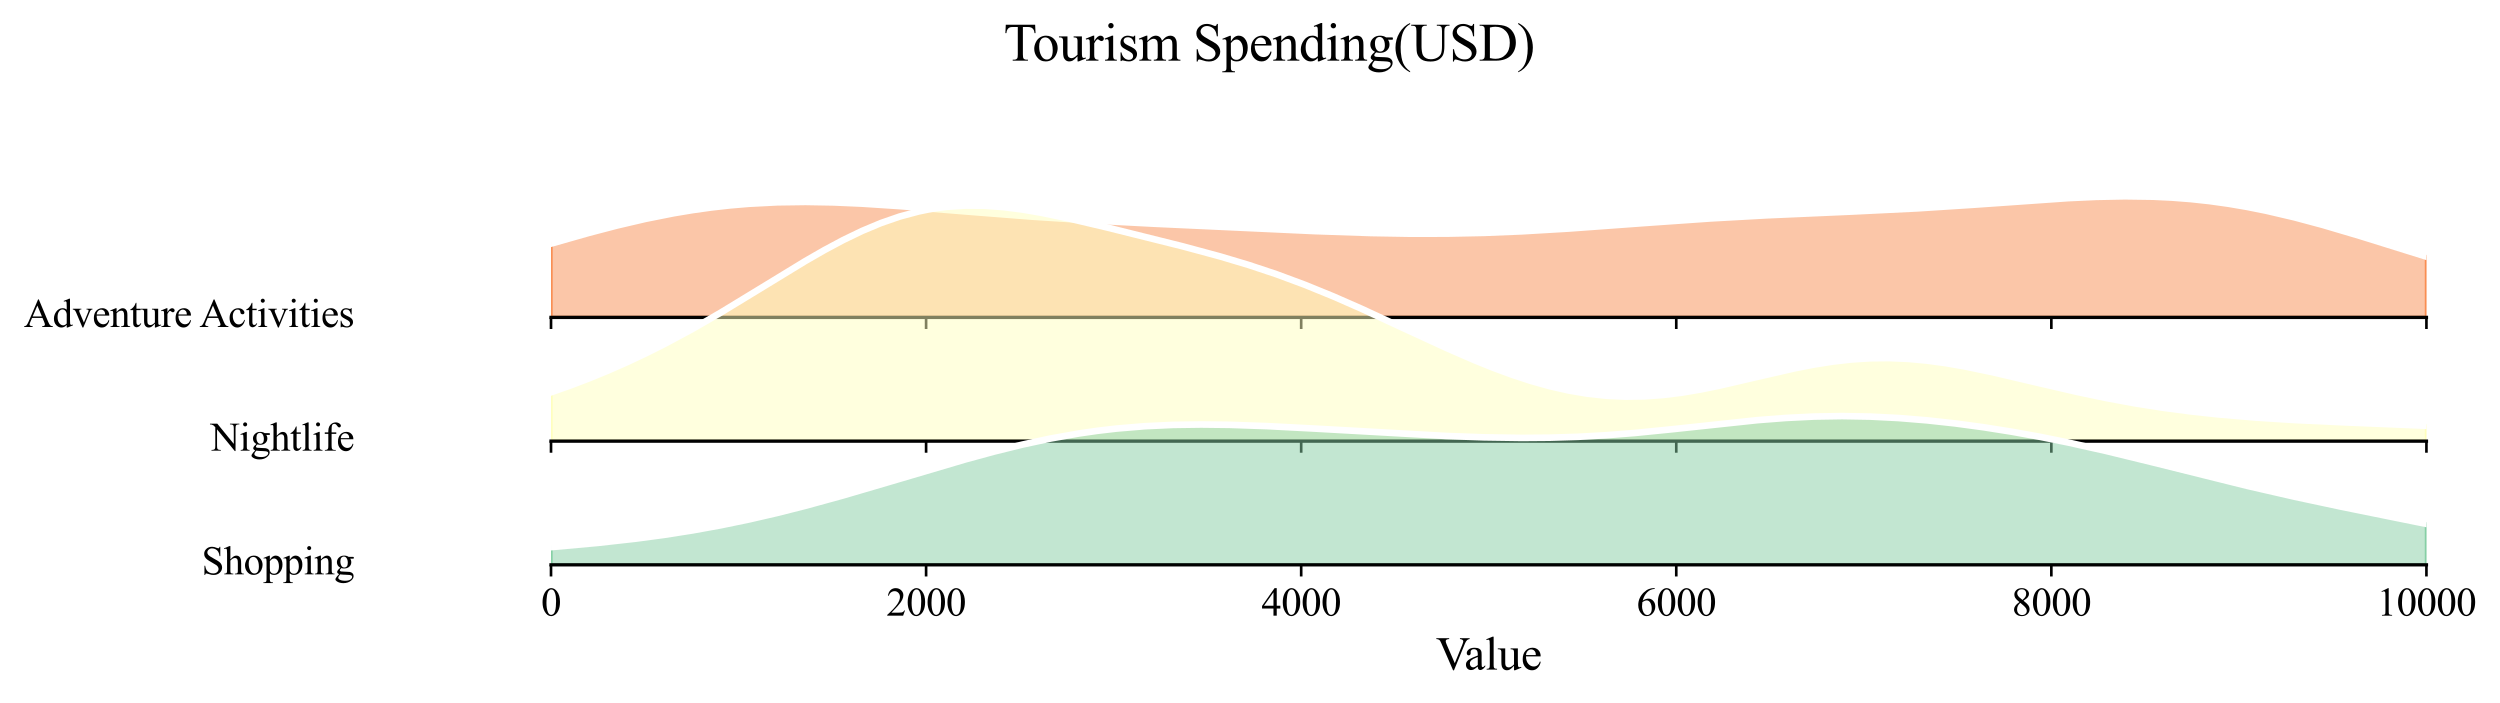 <?xml version="1.0" encoding="utf-8" standalone="no"?>
<!DOCTYPE svg PUBLIC "-//W3C//DTD SVG 1.1//EN"
  "http://www.w3.org/Graphics/SVG/1.1/DTD/svg11.dtd">
<svg xmlns:xlink="http://www.w3.org/1999/xlink" width="754.377pt" height="212.255pt" viewBox="0 0 754.377 212.255" xmlns="http://www.w3.org/2000/svg" version="1.1">
 <defs>
  <style type="text/css">*{stroke-linejoin: round; stroke-linecap: butt}</style>
 </defs>
 <g id="figure_1">
  <g id="patch_1">
   <path d="M 0 212.255 
L 754.377 212.255 
L 754.377 0 
L 0 0 
z
" style="fill: #ffffff"/>
  </g>
  <g id="axes_1">
   <g id="patch_2">
    <path d="M 166.269 95.78 
L 732.177 95.78 
L 732.177 21.12 
L 166.269 21.12 
L 166.269 95.78 
z
" style="fill: none; opacity: 0"/>
   </g>
   <g id="FillBetweenPolyCollection_1">
    <defs>
     <path id="m89072d49f2" d="M 166.269 -138.735 
L 166.269 -116.475 
L 169.113 -116.475 
L 171.957 -116.475 
L 174.8 -116.475 
L 177.644 -116.475 
L 180.488 -116.475 
L 183.332 -116.475 
L 186.175 -116.475 
L 189.019 -116.475 
L 191.863 -116.475 
L 194.707 -116.475 
L 197.55 -116.475 
L 200.394 -116.475 
L 203.238 -116.475 
L 206.082 -116.475 
L 208.925 -116.475 
L 211.769 -116.475 
L 214.613 -116.475 
L 217.457 -116.475 
L 220.3 -116.475 
L 223.144 -116.475 
L 225.988 -116.475 
L 228.832 -116.475 
L 231.675 -116.475 
L 234.519 -116.475 
L 237.363 -116.475 
L 240.207 -116.475 
L 243.05 -116.475 
L 245.894 -116.475 
L 248.738 -116.475 
L 251.582 -116.475 
L 254.425 -116.475 
L 257.269 -116.475 
L 260.113 -116.475 
L 262.957 -116.475 
L 265.801 -116.475 
L 268.644 -116.475 
L 271.488 -116.475 
L 274.332 -116.475 
L 277.176 -116.475 
L 280.019 -116.475 
L 282.863 -116.475 
L 285.707 -116.475 
L 288.551 -116.475 
L 291.394 -116.475 
L 294.238 -116.475 
L 297.082 -116.475 
L 299.926 -116.475 
L 302.769 -116.475 
L 305.613 -116.475 
L 308.457 -116.475 
L 311.301 -116.475 
L 314.144 -116.475 
L 316.988 -116.475 
L 319.832 -116.475 
L 322.676 -116.475 
L 325.519 -116.475 
L 328.363 -116.475 
L 331.207 -116.475 
L 334.051 -116.475 
L 336.894 -116.475 
L 339.738 -116.475 
L 342.582 -116.475 
L 345.426 -116.475 
L 348.269 -116.475 
L 351.113 -116.475 
L 353.957 -116.475 
L 356.801 -116.475 
L 359.644 -116.475 
L 362.488 -116.475 
L 365.332 -116.475 
L 368.176 -116.475 
L 371.019 -116.475 
L 373.863 -116.475 
L 376.707 -116.475 
L 379.551 -116.475 
L 382.395 -116.475 
L 385.238 -116.475 
L 388.082 -116.475 
L 390.926 -116.475 
L 393.77 -116.475 
L 396.613 -116.475 
L 399.457 -116.475 
L 402.301 -116.475 
L 405.145 -116.475 
L 407.988 -116.475 
L 410.832 -116.475 
L 413.676 -116.475 
L 416.52 -116.475 
L 419.363 -116.475 
L 422.207 -116.475 
L 425.051 -116.475 
L 427.895 -116.475 
L 430.738 -116.475 
L 433.582 -116.475 
L 436.426 -116.475 
L 439.27 -116.475 
L 442.113 -116.475 
L 444.957 -116.475 
L 447.801 -116.475 
L 450.645 -116.475 
L 453.488 -116.475 
L 456.332 -116.475 
L 459.176 -116.475 
L 462.02 -116.475 
L 464.863 -116.475 
L 467.707 -116.475 
L 470.551 -116.475 
L 473.395 -116.475 
L 476.238 -116.475 
L 479.082 -116.475 
L 481.926 -116.475 
L 484.77 -116.475 
L 487.613 -116.475 
L 490.457 -116.475 
L 493.301 -116.475 
L 496.145 -116.475 
L 498.989 -116.475 
L 501.832 -116.475 
L 504.676 -116.475 
L 507.52 -116.475 
L 510.364 -116.475 
L 513.207 -116.475 
L 516.051 -116.475 
L 518.895 -116.475 
L 521.739 -116.475 
L 524.582 -116.475 
L 527.426 -116.475 
L 530.27 -116.475 
L 533.114 -116.475 
L 535.957 -116.475 
L 538.801 -116.475 
L 541.645 -116.475 
L 544.489 -116.475 
L 547.332 -116.475 
L 550.176 -116.475 
L 553.02 -116.475 
L 555.864 -116.475 
L 558.707 -116.475 
L 561.551 -116.475 
L 564.395 -116.475 
L 567.239 -116.475 
L 570.082 -116.475 
L 572.926 -116.475 
L 575.77 -116.475 
L 578.614 -116.475 
L 581.457 -116.475 
L 584.301 -116.475 
L 587.145 -116.475 
L 589.989 -116.475 
L 592.832 -116.475 
L 595.676 -116.475 
L 598.52 -116.475 
L 601.364 -116.475 
L 604.208 -116.475 
L 607.051 -116.475 
L 609.895 -116.475 
L 612.739 -116.475 
L 615.583 -116.475 
L 618.426 -116.475 
L 621.27 -116.475 
L 624.114 -116.475 
L 626.958 -116.475 
L 629.801 -116.475 
L 632.645 -116.475 
L 635.489 -116.475 
L 638.333 -116.475 
L 641.176 -116.475 
L 644.02 -116.475 
L 646.864 -116.475 
L 649.708 -116.475 
L 652.551 -116.475 
L 655.395 -116.475 
L 658.239 -116.475 
L 661.083 -116.475 
L 663.926 -116.475 
L 666.77 -116.475 
L 669.614 -116.475 
L 672.458 -116.475 
L 675.301 -116.475 
L 678.145 -116.475 
L 680.989 -116.475 
L 683.833 -116.475 
L 686.676 -116.475 
L 689.52 -116.475 
L 692.364 -116.475 
L 695.208 -116.475 
L 698.051 -116.475 
L 700.895 -116.475 
L 703.739 -116.475 
L 706.583 -116.475 
L 709.426 -116.475 
L 712.27 -116.475 
L 715.114 -116.475 
L 717.958 -116.475 
L 720.802 -116.475 
L 723.645 -116.475 
L 726.489 -116.475 
L 729.333 -116.475 
L 732.177 -116.475 
L 732.177 -134.806 
L 732.177 -134.806 
L 729.333 -135.686 
L 726.489 -136.574 
L 723.645 -137.466 
L 720.802 -138.36 
L 717.958 -139.251 
L 715.114 -140.137 
L 712.27 -141.016 
L 709.426 -141.883 
L 706.583 -142.735 
L 703.739 -143.57 
L 700.895 -144.384 
L 698.051 -145.173 
L 695.208 -145.936 
L 692.364 -146.669 
L 689.52 -147.37 
L 686.676 -148.036 
L 683.833 -148.665 
L 680.989 -149.255 
L 678.145 -149.805 
L 675.301 -150.312 
L 672.458 -150.776 
L 669.614 -151.196 
L 666.77 -151.571 
L 663.926 -151.902 
L 661.083 -152.189 
L 658.239 -152.431 
L 655.395 -152.63 
L 652.551 -152.788 
L 649.708 -152.904 
L 646.864 -152.982 
L 644.02 -153.023 
L 641.176 -153.028 
L 638.333 -153.002 
L 635.489 -152.945 
L 632.645 -152.86 
L 629.801 -152.751 
L 626.958 -152.62 
L 624.114 -152.47 
L 621.27 -152.303 
L 618.426 -152.123 
L 615.583 -151.932 
L 612.739 -151.732 
L 609.895 -151.526 
L 607.051 -151.317 
L 604.208 -151.106 
L 601.364 -150.896 
L 598.52 -150.688 
L 595.676 -150.483 
L 592.832 -150.283 
L 589.989 -150.089 
L 587.145 -149.902 
L 584.301 -149.722 
L 581.457 -149.549 
L 578.614 -149.384 
L 575.77 -149.227 
L 572.926 -149.076 
L 570.082 -148.933 
L 567.239 -148.795 
L 564.395 -148.663 
L 561.551 -148.535 
L 558.707 -148.411 
L 555.864 -148.29 
L 553.02 -148.17 
L 550.176 -148.05 
L 547.332 -147.93 
L 544.489 -147.809 
L 541.645 -147.684 
L 538.801 -147.557 
L 535.957 -147.425 
L 533.114 -147.288 
L 530.27 -147.145 
L 527.426 -146.996 
L 524.582 -146.841 
L 521.739 -146.679 
L 518.895 -146.51 
L 516.051 -146.334 
L 513.207 -146.152 
L 510.364 -145.963 
L 507.52 -145.769 
L 504.676 -145.569 
L 501.832 -145.365 
L 498.989 -145.157 
L 496.145 -144.947 
L 493.301 -144.734 
L 490.457 -144.521 
L 487.613 -144.308 
L 484.77 -144.096 
L 481.926 -143.887 
L 479.082 -143.682 
L 476.238 -143.482 
L 473.395 -143.288 
L 470.551 -143.102 
L 467.707 -142.923 
L 464.863 -142.755 
L 462.02 -142.596 
L 459.176 -142.449 
L 456.332 -142.314 
L 453.488 -142.192 
L 450.645 -142.083 
L 447.801 -141.988 
L 444.957 -141.907 
L 442.113 -141.841 
L 439.27 -141.789 
L 436.426 -141.752 
L 433.582 -141.729 
L 430.738 -141.72 
L 427.895 -141.726 
L 425.051 -141.744 
L 422.207 -141.776 
L 419.363 -141.82 
L 416.52 -141.876 
L 413.676 -141.942 
L 410.832 -142.019 
L 407.988 -142.105 
L 405.145 -142.199 
L 402.301 -142.3 
L 399.457 -142.408 
L 396.613 -142.522 
L 393.77 -142.641 
L 390.926 -142.763 
L 388.082 -142.889 
L 385.238 -143.017 
L 382.395 -143.147 
L 379.551 -143.279 
L 376.707 -143.411 
L 373.863 -143.544 
L 371.019 -143.677 
L 368.176 -143.81 
L 365.332 -143.943 
L 362.488 -144.077 
L 359.644 -144.21 
L 356.801 -144.344 
L 353.957 -144.478 
L 351.113 -144.613 
L 348.269 -144.75 
L 345.426 -144.888 
L 342.582 -145.029 
L 339.738 -145.173 
L 336.894 -145.321 
L 334.051 -145.473 
L 331.207 -145.629 
L 328.363 -145.79 
L 325.519 -145.958 
L 322.676 -146.131 
L 319.832 -146.31 
L 316.988 -146.496 
L 314.144 -146.689 
L 311.301 -146.889 
L 308.457 -147.095 
L 305.613 -147.308 
L 302.769 -147.526 
L 299.926 -147.75 
L 297.082 -147.979 
L 294.238 -148.212 
L 291.394 -148.447 
L 288.551 -148.685 
L 285.707 -148.923 
L 282.863 -149.159 
L 280.019 -149.394 
L 277.176 -149.624 
L 274.332 -149.848 
L 271.488 -150.064 
L 268.644 -150.27 
L 265.801 -150.464 
L 262.957 -150.644 
L 260.113 -150.808 
L 257.269 -150.954 
L 254.425 -151.078 
L 251.582 -151.181 
L 248.738 -151.258 
L 245.894 -151.309 
L 243.05 -151.331 
L 240.207 -151.323 
L 237.363 -151.282 
L 234.519 -151.208 
L 231.675 -151.098 
L 228.832 -150.953 
L 225.988 -150.769 
L 223.144 -150.548 
L 220.3 -150.287 
L 217.457 -149.987 
L 214.613 -149.647 
L 211.769 -149.268 
L 208.925 -148.85 
L 206.082 -148.393 
L 203.238 -147.898 
L 200.394 -147.367 
L 197.55 -146.799 
L 194.707 -146.197 
L 191.863 -145.562 
L 189.019 -144.897 
L 186.175 -144.203 
L 183.332 -143.482 
L 180.488 -142.736 
L 177.644 -141.969 
L 174.8 -141.183 
L 171.957 -140.38 
L 169.113 -139.563 
L 166.269 -138.735 
z
" style="stroke: #f98e52"/>
    </defs>
    <g clip-path="url(#p76b759d027)">
     <use xlink:href="#m89072d49f2" x="0" y="212.255" style="fill: #f98e52; fill-opacity: 0.5; stroke: #f98e52"/>
    </g>
   </g>
   <g id="matplotlib.axis_1">
    <g id="xtick_1">
     <g id="line2d_1">
      <defs>
       <path id="md54ec51cb2" d="M 0 0 
L 0 3.5 
" style="stroke: #000000; stroke-width: 0.8"/>
      </defs>
      <g>
       <use xlink:href="#md54ec51cb2" x="166.269" y="95.78" style="stroke: #000000; stroke-width: 0.8"/>
      </g>
     </g>
    </g>
    <g id="xtick_2">
     <g id="line2d_2">
      <g>
       <use xlink:href="#md54ec51cb2" x="279.451" y="95.78" style="stroke: #000000; stroke-width: 0.8"/>
      </g>
     </g>
    </g>
    <g id="xtick_3">
     <g id="line2d_3">
      <g>
       <use xlink:href="#md54ec51cb2" x="392.632" y="95.78" style="stroke: #000000; stroke-width: 0.8"/>
      </g>
     </g>
    </g>
    <g id="xtick_4">
     <g id="line2d_4">
      <g>
       <use xlink:href="#md54ec51cb2" x="505.814" y="95.78" style="stroke: #000000; stroke-width: 0.8"/>
      </g>
     </g>
    </g>
    <g id="xtick_5">
     <g id="line2d_5">
      <g>
       <use xlink:href="#md54ec51cb2" x="618.995" y="95.78" style="stroke: #000000; stroke-width: 0.8"/>
      </g>
     </g>
    </g>
    <g id="xtick_6">
     <g id="line2d_6">
      <g>
       <use xlink:href="#md54ec51cb2" x="732.177" y="95.78" style="stroke: #000000; stroke-width: 0.8"/>
      </g>
     </g>
    </g>
   </g>
   <g id="matplotlib.axis_2"/>
   <g id="line2d_7">
    <path d="M 166.269 73.52 
L 177.644 70.286 
L 186.175 68.053 
L 194.707 66.058 
L 203.238 64.357 
L 208.925 63.405 
L 214.613 62.608 
L 220.3 61.968 
L 225.988 61.486 
L 234.519 61.047 
L 243.05 60.924 
L 251.582 61.075 
L 260.113 61.447 
L 271.488 62.191 
L 291.394 63.808 
L 311.301 65.367 
L 328.363 66.465 
L 348.269 67.505 
L 396.613 69.733 
L 413.676 70.313 
L 425.051 70.511 
L 436.426 70.504 
L 447.801 70.267 
L 459.176 69.806 
L 473.395 68.967 
L 496.145 67.309 
L 516.051 65.921 
L 533.114 64.968 
L 558.707 63.844 
L 578.614 62.871 
L 595.676 61.772 
L 624.114 59.786 
L 632.645 59.395 
L 641.176 59.227 
L 649.708 59.351 
L 655.395 59.625 
L 661.083 60.067 
L 666.77 60.684 
L 672.458 61.479 
L 678.145 62.451 
L 683.833 63.59 
L 692.364 65.586 
L 700.895 67.872 
L 712.27 71.24 
L 732.177 77.45 
L 732.177 77.45 
" clip-path="url(#p76b759d027)" style="fill: none; stroke: #ffffff; stroke-width: 2; stroke-linecap: square"/>
   </g>
   <g id="line2d_8">
    <path d="M 166.269 95.78 
L 732.177 95.78 
" style="fill: none; stroke: #000000; stroke-linecap: square"/>
   </g>
   <g id="text_1">
    <g id="patch_3">
     <path d="M 3.24 105.19 
L 110.809 105.19 
L 110.809 86.37 
L 3.24 86.37 
z
" style="fill: #ffffff; opacity: 0.5"/>
    </g>
    <!-- Adventure Activities -->
    <g transform="translate(7.2 98.663) scale(0.12 -0.12)">
     <defs>
      <path id="TimesNewRomanPSMT-41" d="M 2928 1419 
L 1288 1419 
L 1000 750 
Q 894 503 894 381 
Q 894 284 986 211 
Q 1078 138 1384 116 
L 1384 0 
L 50 0 
L 50 116 
Q 316 163 394 238 
Q 553 388 747 847 
L 2238 4334 
L 2347 4334 
L 3822 809 
Q 4000 384 4145 257 
Q 4291 131 4550 116 
L 4550 0 
L 2878 0 
L 2878 116 
Q 3131 128 3220 200 
Q 3309 272 3309 375 
Q 3309 513 3184 809 
L 2928 1419 
z
M 2841 1650 
L 2122 3363 
L 1384 1650 
L 2841 1650 
z
" transform="scale(0.016)"/>
      <path id="TimesNewRomanPSMT-64" d="M 2222 322 
Q 2013 103 1813 7 
Q 1613 -88 1381 -88 
Q 913 -88 563 304 
Q 213 697 213 1313 
Q 213 1928 600 2439 
Q 988 2950 1597 2950 
Q 1975 2950 2222 2709 
L 2222 3238 
Q 2222 3728 2198 3840 
Q 2175 3953 2125 3993 
Q 2075 4034 2000 4034 
Q 1919 4034 1784 3984 
L 1744 4094 
L 2597 4444 
L 2738 4444 
L 2738 1134 
Q 2738 631 2761 520 
Q 2784 409 2836 365 
Q 2888 322 2956 322 
Q 3041 322 3181 375 
L 3216 266 
L 2366 -88 
L 2222 -88 
L 2222 322 
z
M 2222 541 
L 2222 2016 
Q 2203 2228 2109 2403 
Q 2016 2578 1861 2667 
Q 1706 2756 1559 2756 
Q 1284 2756 1069 2509 
Q 784 2184 784 1559 
Q 784 928 1059 592 
Q 1334 256 1672 256 
Q 1956 256 2222 541 
z
" transform="scale(0.016)"/>
      <path id="TimesNewRomanPSMT-76" d="M 53 2863 
L 1400 2863 
L 1400 2747 
L 1313 2747 
Q 1191 2747 1127 2687 
Q 1063 2628 1063 2528 
Q 1063 2419 1128 2269 
L 1794 688 
L 2463 2328 
Q 2534 2503 2534 2594 
Q 2534 2638 2509 2666 
Q 2475 2713 2422 2730 
Q 2369 2747 2206 2747 
L 2206 2863 
L 3141 2863 
L 3141 2747 
Q 2978 2734 2916 2681 
Q 2806 2588 2719 2369 
L 1703 -88 
L 1575 -88 
L 553 2328 
Q 484 2497 421 2570 
Q 359 2644 263 2694 
Q 209 2722 53 2747 
L 53 2863 
z
" transform="scale(0.016)"/>
      <path id="TimesNewRomanPSMT-65" d="M 681 1784 
Q 678 1147 991 784 
Q 1303 422 1725 422 
Q 2006 422 2214 576 
Q 2422 731 2563 1106 
L 2659 1044 
Q 2594 616 2278 264 
Q 1963 -88 1488 -88 
Q 972 -88 605 314 
Q 238 716 238 1394 
Q 238 2128 614 2539 
Q 991 2950 1559 2950 
Q 2041 2950 2350 2633 
Q 2659 2316 2659 1784 
L 681 1784 
z
M 681 1966 
L 2006 1966 
Q 1991 2241 1941 2353 
Q 1863 2528 1708 2628 
Q 1553 2728 1384 2728 
Q 1125 2728 920 2526 
Q 716 2325 681 1966 
z
" transform="scale(0.016)"/>
      <path id="TimesNewRomanPSMT-6e" d="M 1034 2341 
Q 1538 2947 1994 2947 
Q 2228 2947 2397 2830 
Q 2566 2713 2666 2444 
Q 2734 2256 2734 1869 
L 2734 647 
Q 2734 375 2778 278 
Q 2813 200 2889 156 
Q 2966 113 3172 113 
L 3172 0 
L 1756 0 
L 1756 113 
L 1816 113 
Q 2016 113 2095 173 
Q 2175 234 2206 353 
Q 2219 400 2219 647 
L 2219 1819 
Q 2219 2209 2117 2386 
Q 2016 2563 1775 2563 
Q 1403 2563 1034 2156 
L 1034 647 
Q 1034 356 1069 288 
Q 1113 197 1189 155 
Q 1266 113 1500 113 
L 1500 0 
L 84 0 
L 84 113 
L 147 113 
Q 366 113 442 223 
Q 519 334 519 647 
L 519 1709 
Q 519 2225 495 2337 
Q 472 2450 423 2490 
Q 375 2531 294 2531 
Q 206 2531 84 2484 
L 38 2597 
L 900 2947 
L 1034 2947 
L 1034 2341 
z
" transform="scale(0.016)"/>
      <path id="TimesNewRomanPSMT-74" d="M 1031 3803 
L 1031 2863 
L 1700 2863 
L 1700 2644 
L 1031 2644 
L 1031 788 
Q 1031 509 1111 412 
Q 1191 316 1316 316 
Q 1419 316 1516 380 
Q 1613 444 1666 569 
L 1788 569 
Q 1678 263 1478 108 
Q 1278 -47 1066 -47 
Q 922 -47 784 33 
Q 647 113 581 261 
Q 516 409 516 719 
L 516 2644 
L 63 2644 
L 63 2747 
Q 234 2816 414 2980 
Q 594 3144 734 3369 
Q 806 3488 934 3803 
L 1031 3803 
z
" transform="scale(0.016)"/>
      <path id="TimesNewRomanPSMT-75" d="M 2709 2863 
L 2709 1128 
Q 2709 631 2732 520 
Q 2756 409 2807 365 
Q 2859 322 2928 322 
Q 3025 322 3147 375 
L 3191 266 
L 2334 -88 
L 2194 -88 
L 2194 519 
Q 1825 119 1631 15 
Q 1438 -88 1222 -88 
Q 981 -88 804 51 
Q 628 191 559 409 
Q 491 628 491 1028 
L 491 2306 
Q 491 2509 447 2587 
Q 403 2666 317 2708 
Q 231 2750 6 2747 
L 6 2863 
L 1009 2863 
L 1009 947 
Q 1009 547 1148 422 
Q 1288 297 1484 297 
Q 1619 297 1789 381 
Q 1959 466 2194 703 
L 2194 2325 
Q 2194 2569 2105 2655 
Q 2016 2741 1734 2747 
L 1734 2863 
L 2709 2863 
z
" transform="scale(0.016)"/>
      <path id="TimesNewRomanPSMT-72" d="M 1038 2947 
L 1038 2303 
Q 1397 2947 1775 2947 
Q 1947 2947 2059 2842 
Q 2172 2738 2172 2600 
Q 2172 2478 2090 2393 
Q 2009 2309 1897 2309 
Q 1788 2309 1652 2417 
Q 1516 2525 1450 2525 
Q 1394 2525 1328 2463 
Q 1188 2334 1038 2041 
L 1038 669 
Q 1038 431 1097 309 
Q 1138 225 1241 169 
Q 1344 113 1538 113 
L 1538 0 
L 72 0 
L 72 113 
Q 291 113 397 181 
Q 475 231 506 341 
Q 522 394 522 644 
L 522 1753 
Q 522 2253 501 2348 
Q 481 2444 426 2487 
Q 372 2531 291 2531 
Q 194 2531 72 2484 
L 41 2597 
L 906 2947 
L 1038 2947 
z
" transform="scale(0.016)"/>
      <path id="TimesNewRomanPSMT-20" transform="scale(0.016)"/>
      <path id="TimesNewRomanPSMT-63" d="M 2631 1088 
Q 2516 522 2178 217 
Q 1841 -88 1431 -88 
Q 944 -88 581 321 
Q 219 731 219 1428 
Q 219 2103 620 2525 
Q 1022 2947 1584 2947 
Q 2006 2947 2278 2723 
Q 2550 2500 2550 2259 
Q 2550 2141 2473 2067 
Q 2397 1994 2259 1994 
Q 2075 1994 1981 2113 
Q 1928 2178 1911 2362 
Q 1894 2547 1784 2644 
Q 1675 2738 1481 2738 
Q 1169 2738 978 2506 
Q 725 2200 725 1697 
Q 725 1184 976 792 
Q 1228 400 1656 400 
Q 1963 400 2206 609 
Q 2378 753 2541 1131 
L 2631 1088 
z
" transform="scale(0.016)"/>
      <path id="TimesNewRomanPSMT-69" d="M 928 4444 
Q 1059 4444 1151 4351 
Q 1244 4259 1244 4128 
Q 1244 3997 1151 3903 
Q 1059 3809 928 3809 
Q 797 3809 703 3903 
Q 609 3997 609 4128 
Q 609 4259 701 4351 
Q 794 4444 928 4444 
z
M 1188 2947 
L 1188 647 
Q 1188 378 1227 289 
Q 1266 200 1342 156 
Q 1419 113 1622 113 
L 1622 0 
L 231 0 
L 231 113 
Q 441 113 512 153 
Q 584 194 626 287 
Q 669 381 669 647 
L 669 1750 
Q 669 2216 641 2353 
Q 619 2453 572 2492 
Q 525 2531 444 2531 
Q 356 2531 231 2484 
L 188 2597 
L 1050 2947 
L 1188 2947 
z
" transform="scale(0.016)"/>
      <path id="TimesNewRomanPSMT-73" d="M 2050 2947 
L 2050 1972 
L 1947 1972 
Q 1828 2431 1642 2597 
Q 1456 2763 1169 2763 
Q 950 2763 815 2647 
Q 681 2531 681 2391 
Q 681 2216 781 2091 
Q 878 1963 1175 1819 
L 1631 1597 
Q 2266 1288 2266 781 
Q 2266 391 1970 151 
Q 1675 -88 1309 -88 
Q 1047 -88 709 6 
Q 606 38 541 38 
Q 469 38 428 -44 
L 325 -44 
L 325 978 
L 428 978 
Q 516 541 762 319 
Q 1009 97 1316 97 
Q 1531 97 1667 223 
Q 1803 350 1803 528 
Q 1803 744 1651 891 
Q 1500 1038 1047 1263 
Q 594 1488 453 1669 
Q 313 1847 313 2119 
Q 313 2472 555 2709 
Q 797 2947 1181 2947 
Q 1350 2947 1591 2875 
Q 1750 2828 1803 2828 
Q 1853 2828 1881 2850 
Q 1909 2872 1947 2947 
L 2050 2947 
z
" transform="scale(0.016)"/>
     </defs>
     <use xlink:href="#TimesNewRomanPSMT-41"/>
     <use xlink:href="#TimesNewRomanPSMT-64" transform="translate(72.217 0)"/>
     <use xlink:href="#TimesNewRomanPSMT-76" transform="translate(122.217 0)"/>
     <use xlink:href="#TimesNewRomanPSMT-65" transform="translate(172.217 0)"/>
     <use xlink:href="#TimesNewRomanPSMT-6e" transform="translate(216.602 0)"/>
     <use xlink:href="#TimesNewRomanPSMT-74" transform="translate(266.602 0)"/>
     <use xlink:href="#TimesNewRomanPSMT-75" transform="translate(294.385 0)"/>
     <use xlink:href="#TimesNewRomanPSMT-72" transform="translate(344.385 0)"/>
     <use xlink:href="#TimesNewRomanPSMT-65" transform="translate(377.686 0)"/>
     <use xlink:href="#TimesNewRomanPSMT-20" transform="translate(422.07 0)"/>
     <use xlink:href="#TimesNewRomanPSMT-41" transform="translate(441.57 0)"/>
     <use xlink:href="#TimesNewRomanPSMT-63" transform="translate(513.787 0)"/>
     <use xlink:href="#TimesNewRomanPSMT-74" transform="translate(558.172 0)"/>
     <use xlink:href="#TimesNewRomanPSMT-69" transform="translate(585.955 0)"/>
     <use xlink:href="#TimesNewRomanPSMT-76" transform="translate(613.738 0)"/>
     <use xlink:href="#TimesNewRomanPSMT-69" transform="translate(663.738 0)"/>
     <use xlink:href="#TimesNewRomanPSMT-74" transform="translate(691.521 0)"/>
     <use xlink:href="#TimesNewRomanPSMT-69" transform="translate(719.305 0)"/>
     <use xlink:href="#TimesNewRomanPSMT-65" transform="translate(747.088 0)"/>
     <use xlink:href="#TimesNewRomanPSMT-73" transform="translate(791.473 0)"/>
    </g>
   </g>
  </g>
  <g id="axes_2">
   <g id="patch_4">
    <path d="M 166.269 133.11 
L 732.177 133.11 
L 732.177 58.45 
L 166.269 58.45 
L 166.269 133.11 
z
" style="fill: none; opacity: 0"/>
   </g>
   <g id="FillBetweenPolyCollection_2">
    <defs>
     <path id="mcc026f251b" d="M 166.269 -93.875 
L 166.269 -79.145 
L 169.113 -79.145 
L 171.957 -79.145 
L 174.8 -79.145 
L 177.644 -79.145 
L 180.488 -79.145 
L 183.332 -79.145 
L 186.175 -79.145 
L 189.019 -79.145 
L 191.863 -79.145 
L 194.707 -79.145 
L 197.55 -79.145 
L 200.394 -79.145 
L 203.238 -79.145 
L 206.082 -79.145 
L 208.925 -79.145 
L 211.769 -79.145 
L 214.613 -79.145 
L 217.457 -79.145 
L 220.3 -79.145 
L 223.144 -79.145 
L 225.988 -79.145 
L 228.832 -79.145 
L 231.675 -79.145 
L 234.519 -79.145 
L 237.363 -79.145 
L 240.207 -79.145 
L 243.05 -79.145 
L 245.894 -79.145 
L 248.738 -79.145 
L 251.582 -79.145 
L 254.425 -79.145 
L 257.269 -79.145 
L 260.113 -79.145 
L 262.957 -79.145 
L 265.801 -79.145 
L 268.644 -79.145 
L 271.488 -79.145 
L 274.332 -79.145 
L 277.176 -79.145 
L 280.019 -79.145 
L 282.863 -79.145 
L 285.707 -79.145 
L 288.551 -79.145 
L 291.394 -79.145 
L 294.238 -79.145 
L 297.082 -79.145 
L 299.926 -79.145 
L 302.769 -79.145 
L 305.613 -79.145 
L 308.457 -79.145 
L 311.301 -79.145 
L 314.144 -79.145 
L 316.988 -79.145 
L 319.832 -79.145 
L 322.676 -79.145 
L 325.519 -79.145 
L 328.363 -79.145 
L 331.207 -79.145 
L 334.051 -79.145 
L 336.894 -79.145 
L 339.738 -79.145 
L 342.582 -79.145 
L 345.426 -79.145 
L 348.269 -79.145 
L 351.113 -79.145 
L 353.957 -79.145 
L 356.801 -79.145 
L 359.644 -79.145 
L 362.488 -79.145 
L 365.332 -79.145 
L 368.176 -79.145 
L 371.019 -79.145 
L 373.863 -79.145 
L 376.707 -79.145 
L 379.551 -79.145 
L 382.395 -79.145 
L 385.238 -79.145 
L 388.082 -79.145 
L 390.926 -79.145 
L 393.77 -79.145 
L 396.613 -79.145 
L 399.457 -79.145 
L 402.301 -79.145 
L 405.145 -79.145 
L 407.988 -79.145 
L 410.832 -79.145 
L 413.676 -79.145 
L 416.52 -79.145 
L 419.363 -79.145 
L 422.207 -79.145 
L 425.051 -79.145 
L 427.895 -79.145 
L 430.738 -79.145 
L 433.582 -79.145 
L 436.426 -79.145 
L 439.27 -79.145 
L 442.113 -79.145 
L 444.957 -79.145 
L 447.801 -79.145 
L 450.645 -79.145 
L 453.488 -79.145 
L 456.332 -79.145 
L 459.176 -79.145 
L 462.02 -79.145 
L 464.863 -79.145 
L 467.707 -79.145 
L 470.551 -79.145 
L 473.395 -79.145 
L 476.238 -79.145 
L 479.082 -79.145 
L 481.926 -79.145 
L 484.77 -79.145 
L 487.613 -79.145 
L 490.457 -79.145 
L 493.301 -79.145 
L 496.145 -79.145 
L 498.989 -79.145 
L 501.832 -79.145 
L 504.676 -79.145 
L 507.52 -79.145 
L 510.364 -79.145 
L 513.207 -79.145 
L 516.051 -79.145 
L 518.895 -79.145 
L 521.739 -79.145 
L 524.582 -79.145 
L 527.426 -79.145 
L 530.27 -79.145 
L 533.114 -79.145 
L 535.957 -79.145 
L 538.801 -79.145 
L 541.645 -79.145 
L 544.489 -79.145 
L 547.332 -79.145 
L 550.176 -79.145 
L 553.02 -79.145 
L 555.864 -79.145 
L 558.707 -79.145 
L 561.551 -79.145 
L 564.395 -79.145 
L 567.239 -79.145 
L 570.082 -79.145 
L 572.926 -79.145 
L 575.77 -79.145 
L 578.614 -79.145 
L 581.457 -79.145 
L 584.301 -79.145 
L 587.145 -79.145 
L 589.989 -79.145 
L 592.832 -79.145 
L 595.676 -79.145 
L 598.52 -79.145 
L 601.364 -79.145 
L 604.208 -79.145 
L 607.051 -79.145 
L 609.895 -79.145 
L 612.739 -79.145 
L 615.583 -79.145 
L 618.426 -79.145 
L 621.27 -79.145 
L 624.114 -79.145 
L 626.958 -79.145 
L 629.801 -79.145 
L 632.645 -79.145 
L 635.489 -79.145 
L 638.333 -79.145 
L 641.176 -79.145 
L 644.02 -79.145 
L 646.864 -79.145 
L 649.708 -79.145 
L 652.551 -79.145 
L 655.395 -79.145 
L 658.239 -79.145 
L 661.083 -79.145 
L 663.926 -79.145 
L 666.77 -79.145 
L 669.614 -79.145 
L 672.458 -79.145 
L 675.301 -79.145 
L 678.145 -79.145 
L 680.989 -79.145 
L 683.833 -79.145 
L 686.676 -79.145 
L 689.52 -79.145 
L 692.364 -79.145 
L 695.208 -79.145 
L 698.051 -79.145 
L 700.895 -79.145 
L 703.739 -79.145 
L 706.583 -79.145 
L 709.426 -79.145 
L 712.27 -79.145 
L 715.114 -79.145 
L 717.958 -79.145 
L 720.802 -79.145 
L 723.645 -79.145 
L 726.489 -79.145 
L 729.333 -79.145 
L 732.177 -79.145 
L 732.177 -83.778 
L 732.177 -83.778 
L 729.333 -83.905 
L 726.489 -84.027 
L 723.645 -84.146 
L 720.802 -84.263 
L 717.958 -84.377 
L 715.114 -84.491 
L 712.27 -84.604 
L 709.426 -84.72 
L 706.583 -84.837 
L 703.739 -84.959 
L 700.895 -85.086 
L 698.051 -85.219 
L 695.208 -85.361 
L 692.364 -85.511 
L 689.52 -85.672 
L 686.676 -85.844 
L 683.833 -86.029 
L 680.989 -86.228 
L 678.145 -86.443 
L 675.301 -86.673 
L 672.458 -86.921 
L 669.614 -87.188 
L 666.77 -87.474 
L 663.926 -87.781 
L 661.083 -88.11 
L 658.239 -88.461 
L 655.395 -88.835 
L 652.551 -89.234 
L 649.708 -89.658 
L 646.864 -90.107 
L 644.02 -90.582 
L 641.176 -91.082 
L 638.333 -91.608 
L 635.489 -92.159 
L 632.645 -92.734 
L 629.801 -93.331 
L 626.958 -93.95 
L 624.114 -94.586 
L 621.27 -95.239 
L 618.426 -95.904 
L 615.583 -96.578 
L 612.739 -97.257 
L 609.895 -97.935 
L 607.051 -98.608 
L 604.208 -99.27 
L 601.364 -99.915 
L 598.52 -100.537 
L 595.676 -101.13 
L 592.832 -101.688 
L 589.989 -102.205 
L 587.145 -102.674 
L 584.301 -103.09 
L 581.457 -103.447 
L 578.614 -103.741 
L 575.77 -103.968 
L 572.926 -104.124 
L 570.082 -104.207 
L 567.239 -104.215 
L 564.395 -104.147 
L 561.551 -104.004 
L 558.707 -103.787 
L 555.864 -103.499 
L 553.02 -103.142 
L 550.176 -102.721 
L 547.332 -102.242 
L 544.489 -101.711 
L 541.645 -101.134 
L 538.801 -100.52 
L 535.957 -99.875 
L 533.114 -99.21 
L 530.27 -98.533 
L 527.426 -97.853 
L 524.582 -97.18 
L 521.739 -96.522 
L 518.895 -95.889 
L 516.051 -95.289 
L 513.207 -94.731 
L 510.364 -94.223 
L 507.52 -93.772 
L 504.676 -93.383 
L 501.832 -93.065 
L 498.989 -92.82 
L 496.145 -92.655 
L 493.301 -92.572 
L 490.457 -92.573 
L 487.613 -92.661 
L 484.77 -92.837 
L 481.926 -93.101 
L 479.082 -93.453 
L 476.238 -93.891 
L 473.395 -94.414 
L 470.551 -95.019 
L 467.707 -95.703 
L 464.863 -96.463 
L 462.02 -97.295 
L 459.176 -98.195 
L 456.332 -99.158 
L 453.488 -100.181 
L 450.645 -101.257 
L 447.801 -102.381 
L 444.957 -103.55 
L 442.113 -104.757 
L 439.27 -105.997 
L 436.426 -107.264 
L 433.582 -108.555 
L 430.738 -109.862 
L 427.895 -111.183 
L 425.051 -112.51 
L 422.207 -113.839 
L 419.363 -115.166 
L 416.52 -116.486 
L 413.676 -117.794 
L 410.832 -119.086 
L 407.988 -120.359 
L 405.145 -121.608 
L 402.301 -122.831 
L 399.457 -124.025 
L 396.613 -125.186 
L 393.77 -126.313 
L 390.926 -127.406 
L 388.082 -128.462 
L 385.238 -129.481 
L 382.395 -130.464 
L 379.551 -131.411 
L 376.707 -132.324 
L 373.863 -133.203 
L 371.019 -134.053 
L 368.176 -134.875 
L 365.332 -135.671 
L 362.488 -136.446 
L 359.644 -137.203 
L 356.801 -137.944 
L 353.957 -138.673 
L 351.113 -139.392 
L 348.269 -140.105 
L 345.426 -140.813 
L 342.582 -141.517 
L 339.738 -142.219 
L 336.894 -142.917 
L 334.051 -143.612 
L 331.207 -144.3 
L 328.363 -144.979 
L 325.519 -145.644 
L 322.676 -146.292 
L 319.832 -146.916 
L 316.988 -147.51 
L 314.144 -148.067 
L 311.301 -148.578 
L 308.457 -149.037 
L 305.613 -149.435 
L 302.769 -149.763 
L 299.926 -150.013 
L 297.082 -150.178 
L 294.238 -150.25 
L 291.394 -150.223 
L 288.551 -150.091 
L 285.707 -149.85 
L 282.863 -149.495 
L 280.019 -149.025 
L 277.176 -148.438 
L 274.332 -147.735 
L 271.488 -146.916 
L 268.644 -145.985 
L 265.801 -144.945 
L 262.957 -143.802 
L 260.113 -142.561 
L 257.269 -141.23 
L 254.425 -139.816 
L 251.582 -138.328 
L 248.738 -136.774 
L 245.894 -135.164 
L 243.05 -133.506 
L 240.207 -131.811 
L 237.363 -130.088 
L 234.519 -128.344 
L 231.675 -126.59 
L 228.832 -124.832 
L 225.988 -123.079 
L 223.144 -121.337 
L 220.3 -119.612 
L 217.457 -117.91 
L 214.613 -116.236 
L 211.769 -114.593 
L 208.925 -112.986 
L 206.082 -111.416 
L 203.238 -109.886 
L 200.394 -108.398 
L 197.55 -106.952 
L 194.707 -105.55 
L 191.863 -104.191 
L 189.019 -102.876 
L 186.175 -101.605 
L 183.332 -100.376 
L 180.488 -99.19 
L 177.644 -98.046 
L 174.8 -96.943 
L 171.957 -95.881 
L 169.113 -94.858 
L 166.269 -93.875 
z
" style="stroke: #ffffbe"/>
    </defs>
    <g clip-path="url(#pe0018ce690)">
     <use xlink:href="#mcc026f251b" x="0" y="212.255" style="fill: #ffffbe; fill-opacity: 0.5; stroke: #ffffbe"/>
    </g>
   </g>
   <g id="matplotlib.axis_3">
    <g id="xtick_7">
     <g id="line2d_9">
      <g>
       <use xlink:href="#md54ec51cb2" x="166.269" y="133.11" style="stroke: #000000; stroke-width: 0.8"/>
      </g>
     </g>
    </g>
    <g id="xtick_8">
     <g id="line2d_10">
      <g>
       <use xlink:href="#md54ec51cb2" x="279.451" y="133.11" style="stroke: #000000; stroke-width: 0.8"/>
      </g>
     </g>
    </g>
    <g id="xtick_9">
     <g id="line2d_11">
      <g>
       <use xlink:href="#md54ec51cb2" x="392.632" y="133.11" style="stroke: #000000; stroke-width: 0.8"/>
      </g>
     </g>
    </g>
    <g id="xtick_10">
     <g id="line2d_12">
      <g>
       <use xlink:href="#md54ec51cb2" x="505.814" y="133.11" style="stroke: #000000; stroke-width: 0.8"/>
      </g>
     </g>
    </g>
    <g id="xtick_11">
     <g id="line2d_13">
      <g>
       <use xlink:href="#md54ec51cb2" x="618.995" y="133.11" style="stroke: #000000; stroke-width: 0.8"/>
      </g>
     </g>
    </g>
    <g id="xtick_12">
     <g id="line2d_14">
      <g>
       <use xlink:href="#md54ec51cb2" x="732.177" y="133.11" style="stroke: #000000; stroke-width: 0.8"/>
      </g>
     </g>
    </g>
   </g>
   <g id="matplotlib.axis_4"/>
   <g id="line2d_15">
    <path d="M 166.269 118.381 
L 171.957 116.375 
L 177.644 114.209 
L 183.332 111.879 
L 189.019 109.379 
L 194.707 106.706 
L 200.394 103.858 
L 208.925 99.27 
L 217.457 94.345 
L 228.832 87.423 
L 243.05 78.749 
L 248.738 75.481 
L 254.425 72.439 
L 260.113 69.694 
L 265.801 67.31 
L 271.488 65.339 
L 277.176 63.817 
L 280.019 63.23 
L 282.863 62.76 
L 285.707 62.405 
L 291.394 62.032 
L 297.082 62.078 
L 302.769 62.493 
L 308.457 63.218 
L 314.144 64.189 
L 322.676 65.963 
L 334.051 68.644 
L 356.801 74.312 
L 368.176 77.381 
L 376.707 79.932 
L 385.238 82.774 
L 393.77 85.942 
L 402.301 89.424 
L 410.832 93.169 
L 425.051 99.746 
L 436.426 104.991 
L 444.957 108.706 
L 450.645 110.999 
L 456.332 113.097 
L 462.02 114.96 
L 467.707 116.552 
L 473.395 117.841 
L 479.082 118.802 
L 484.77 119.418 
L 490.457 119.682 
L 496.145 119.6 
L 501.832 119.191 
L 507.52 118.484 
L 513.207 117.524 
L 518.895 116.366 
L 530.27 113.722 
L 541.645 111.121 
L 547.332 110.013 
L 553.02 109.113 
L 558.707 108.468 
L 564.395 108.108 
L 570.082 108.048 
L 575.77 108.287 
L 581.457 108.808 
L 587.145 109.581 
L 592.832 110.567 
L 601.364 112.34 
L 615.583 115.677 
L 626.958 118.306 
L 635.489 120.096 
L 644.02 121.674 
L 652.551 123.021 
L 661.083 124.146 
L 669.614 125.067 
L 680.989 126.027 
L 692.364 126.744 
L 709.426 127.536 
L 732.177 128.477 
L 732.177 128.477 
" clip-path="url(#pe0018ce690)" style="fill: none; stroke: #ffffff; stroke-width: 2; stroke-linecap: square"/>
   </g>
   <g id="line2d_16">
    <path d="M 166.269 133.11 
L 732.177 133.11 
" style="fill: none; stroke: #000000; stroke-linecap: square"/>
   </g>
   <g id="text_2">
    <g id="patch_5">
     <path d="M 59.565 142.531 
L 110.809 142.531 
L 110.809 123.689 
L 59.565 123.689 
z
" style="fill: #ffffff; opacity: 0.5"/>
    </g>
    <!-- Nightlife -->
    <g transform="translate(63.525 135.982) scale(0.12 -0.12)">
     <defs>
      <path id="TimesNewRomanPSMT-4e" d="M -84 4238 
L 1066 4238 
L 3656 1059 
L 3656 3503 
Q 3656 3894 3569 3991 
Q 3453 4122 3203 4122 
L 3056 4122 
L 3056 4238 
L 4531 4238 
L 4531 4122 
L 4381 4122 
Q 4113 4122 4000 3959 
Q 3931 3859 3931 3503 
L 3931 -69 
L 3819 -69 
L 1025 3344 
L 1025 734 
Q 1025 344 1109 247 
Q 1228 116 1475 116 
L 1625 116 
L 1625 0 
L 150 0 
L 150 116 
L 297 116 
Q 569 116 681 278 
Q 750 378 750 734 
L 750 3681 
Q 566 3897 470 3965 
Q 375 4034 191 4094 
Q 100 4122 -84 4122 
L -84 4238 
z
" transform="scale(0.016)"/>
      <path id="TimesNewRomanPSMT-67" d="M 966 1044 
Q 703 1172 562 1401 
Q 422 1631 422 1909 
Q 422 2334 742 2640 
Q 1063 2947 1563 2947 
Q 1972 2947 2272 2747 
L 2878 2747 
Q 3013 2747 3034 2739 
Q 3056 2731 3066 2713 
Q 3084 2684 3084 2613 
Q 3084 2531 3069 2500 
Q 3059 2484 3036 2475 
Q 3013 2466 2878 2466 
L 2506 2466 
Q 2681 2241 2681 1891 
Q 2681 1491 2375 1206 
Q 2069 922 1553 922 
Q 1341 922 1119 984 
Q 981 866 932 777 
Q 884 688 884 625 
Q 884 572 936 522 
Q 988 472 1138 450 
Q 1225 438 1575 428 
Q 2219 413 2409 384 
Q 2700 344 2873 169 
Q 3047 -6 3047 -263 
Q 3047 -616 2716 -925 
Q 2228 -1381 1444 -1381 
Q 841 -1381 425 -1109 
Q 191 -953 191 -784 
Q 191 -709 225 -634 
Q 278 -519 444 -313 
Q 466 -284 763 25 
Q 600 122 533 198 
Q 466 275 466 372 
Q 466 481 555 628 
Q 644 775 966 1044 
z
M 1509 2797 
Q 1278 2797 1122 2612 
Q 966 2428 966 2047 
Q 966 1553 1178 1281 
Q 1341 1075 1591 1075 
Q 1828 1075 1981 1253 
Q 2134 1431 2134 1813 
Q 2134 2309 1919 2591 
Q 1759 2797 1509 2797 
z
M 934 0 
Q 788 -159 713 -296 
Q 638 -434 638 -550 
Q 638 -700 819 -813 
Q 1131 -1006 1722 -1006 
Q 2284 -1006 2551 -807 
Q 2819 -609 2819 -384 
Q 2819 -222 2659 -153 
Q 2497 -84 2016 -72 
Q 1313 -53 934 0 
z
" transform="scale(0.016)"/>
      <path id="TimesNewRomanPSMT-68" d="M 1041 4444 
L 1041 2350 
Q 1388 2731 1591 2839 
Q 1794 2947 1997 2947 
Q 2241 2947 2416 2812 
Q 2591 2678 2675 2391 
Q 2734 2191 2734 1659 
L 2734 647 
Q 2734 375 2778 275 
Q 2809 200 2884 156 
Q 2959 113 3159 113 
L 3159 0 
L 1753 0 
L 1753 113 
L 1819 113 
Q 2019 113 2097 173 
Q 2175 234 2206 353 
Q 2216 403 2216 647 
L 2216 1659 
Q 2216 2128 2167 2275 
Q 2119 2422 2012 2495 
Q 1906 2569 1756 2569 
Q 1603 2569 1437 2487 
Q 1272 2406 1041 2159 
L 1041 647 
Q 1041 353 1073 281 
Q 1106 209 1195 161 
Q 1284 113 1503 113 
L 1503 0 
L 84 0 
L 84 113 
Q 275 113 384 172 
Q 447 203 484 290 
Q 522 378 522 647 
L 522 3238 
Q 522 3728 498 3840 
Q 475 3953 426 3993 
Q 378 4034 297 4034 
Q 231 4034 84 3984 
L 41 4094 
L 897 4444 
L 1041 4444 
z
" transform="scale(0.016)"/>
      <path id="TimesNewRomanPSMT-6c" d="M 1184 4444 
L 1184 647 
Q 1184 378 1223 290 
Q 1263 203 1344 158 
Q 1425 113 1647 113 
L 1647 0 
L 244 0 
L 244 113 
Q 441 113 512 153 
Q 584 194 625 287 
Q 666 381 666 647 
L 666 3247 
Q 666 3731 644 3842 
Q 622 3953 573 3993 
Q 525 4034 450 4034 
Q 369 4034 244 3984 
L 191 4094 
L 1044 4444 
L 1184 4444 
z
" transform="scale(0.016)"/>
      <path id="TimesNewRomanPSMT-66" d="M 1319 2638 
L 1319 756 
Q 1319 356 1406 250 
Q 1522 113 1716 113 
L 1975 113 
L 1975 0 
L 266 0 
L 266 113 
L 394 113 
Q 519 113 622 175 
Q 725 238 764 344 
Q 803 450 803 756 
L 803 2638 
L 247 2638 
L 247 2863 
L 803 2863 
L 803 3050 
Q 803 3478 940 3775 
Q 1078 4072 1361 4255 
Q 1644 4438 1997 4438 
Q 2325 4438 2600 4225 
Q 2781 4084 2781 3909 
Q 2781 3816 2700 3733 
Q 2619 3650 2525 3650 
Q 2453 3650 2373 3701 
Q 2294 3753 2178 3923 
Q 2063 4094 1966 4153 
Q 1869 4213 1750 4213 
Q 1606 4213 1506 4136 
Q 1406 4059 1362 3898 
Q 1319 3738 1319 3069 
L 1319 2863 
L 2056 2863 
L 2056 2638 
L 1319 2638 
z
" transform="scale(0.016)"/>
     </defs>
     <use xlink:href="#TimesNewRomanPSMT-4e"/>
     <use xlink:href="#TimesNewRomanPSMT-69" transform="translate(72.217 0)"/>
     <use xlink:href="#TimesNewRomanPSMT-67" transform="translate(100 0)"/>
     <use xlink:href="#TimesNewRomanPSMT-68" transform="translate(150 0)"/>
     <use xlink:href="#TimesNewRomanPSMT-74" transform="translate(200 0)"/>
     <use xlink:href="#TimesNewRomanPSMT-6c" transform="translate(227.783 0)"/>
     <use xlink:href="#TimesNewRomanPSMT-69" transform="translate(255.566 0)"/>
     <use xlink:href="#TimesNewRomanPSMT-66" transform="translate(283.35 0)"/>
     <use xlink:href="#TimesNewRomanPSMT-65" transform="translate(316.65 0)"/>
    </g>
   </g>
  </g>
  <g id="axes_3">
   <g id="patch_6">
    <path d="M 166.269 170.44 
L 732.177 170.44 
L 732.177 95.78 
L 166.269 95.78 
L 166.269 170.44 
z
" style="fill: none; opacity: 0"/>
   </g>
   <g id="FillBetweenPolyCollection_3">
    <defs>
     <path id="m4d04ce5d66" d="M 166.269 -47.154 
L 166.269 -41.815 
L 169.113 -41.815 
L 171.957 -41.815 
L 174.8 -41.815 
L 177.644 -41.815 
L 180.488 -41.815 
L 183.332 -41.815 
L 186.175 -41.815 
L 189.019 -41.815 
L 191.863 -41.815 
L 194.707 -41.815 
L 197.55 -41.815 
L 200.394 -41.815 
L 203.238 -41.815 
L 206.082 -41.815 
L 208.925 -41.815 
L 211.769 -41.815 
L 214.613 -41.815 
L 217.457 -41.815 
L 220.3 -41.815 
L 223.144 -41.815 
L 225.988 -41.815 
L 228.832 -41.815 
L 231.675 -41.815 
L 234.519 -41.815 
L 237.363 -41.815 
L 240.207 -41.815 
L 243.05 -41.815 
L 245.894 -41.815 
L 248.738 -41.815 
L 251.582 -41.815 
L 254.425 -41.815 
L 257.269 -41.815 
L 260.113 -41.815 
L 262.957 -41.815 
L 265.801 -41.815 
L 268.644 -41.815 
L 271.488 -41.815 
L 274.332 -41.815 
L 277.176 -41.815 
L 280.019 -41.815 
L 282.863 -41.815 
L 285.707 -41.815 
L 288.551 -41.815 
L 291.394 -41.815 
L 294.238 -41.815 
L 297.082 -41.815 
L 299.926 -41.815 
L 302.769 -41.815 
L 305.613 -41.815 
L 308.457 -41.815 
L 311.301 -41.815 
L 314.144 -41.815 
L 316.988 -41.815 
L 319.832 -41.815 
L 322.676 -41.815 
L 325.519 -41.815 
L 328.363 -41.815 
L 331.207 -41.815 
L 334.051 -41.815 
L 336.894 -41.815 
L 339.738 -41.815 
L 342.582 -41.815 
L 345.426 -41.815 
L 348.269 -41.815 
L 351.113 -41.815 
L 353.957 -41.815 
L 356.801 -41.815 
L 359.644 -41.815 
L 362.488 -41.815 
L 365.332 -41.815 
L 368.176 -41.815 
L 371.019 -41.815 
L 373.863 -41.815 
L 376.707 -41.815 
L 379.551 -41.815 
L 382.395 -41.815 
L 385.238 -41.815 
L 388.082 -41.815 
L 390.926 -41.815 
L 393.77 -41.815 
L 396.613 -41.815 
L 399.457 -41.815 
L 402.301 -41.815 
L 405.145 -41.815 
L 407.988 -41.815 
L 410.832 -41.815 
L 413.676 -41.815 
L 416.52 -41.815 
L 419.363 -41.815 
L 422.207 -41.815 
L 425.051 -41.815 
L 427.895 -41.815 
L 430.738 -41.815 
L 433.582 -41.815 
L 436.426 -41.815 
L 439.27 -41.815 
L 442.113 -41.815 
L 444.957 -41.815 
L 447.801 -41.815 
L 450.645 -41.815 
L 453.488 -41.815 
L 456.332 -41.815 
L 459.176 -41.815 
L 462.02 -41.815 
L 464.863 -41.815 
L 467.707 -41.815 
L 470.551 -41.815 
L 473.395 -41.815 
L 476.238 -41.815 
L 479.082 -41.815 
L 481.926 -41.815 
L 484.77 -41.815 
L 487.613 -41.815 
L 490.457 -41.815 
L 493.301 -41.815 
L 496.145 -41.815 
L 498.989 -41.815 
L 501.832 -41.815 
L 504.676 -41.815 
L 507.52 -41.815 
L 510.364 -41.815 
L 513.207 -41.815 
L 516.051 -41.815 
L 518.895 -41.815 
L 521.739 -41.815 
L 524.582 -41.815 
L 527.426 -41.815 
L 530.27 -41.815 
L 533.114 -41.815 
L 535.957 -41.815 
L 538.801 -41.815 
L 541.645 -41.815 
L 544.489 -41.815 
L 547.332 -41.815 
L 550.176 -41.815 
L 553.02 -41.815 
L 555.864 -41.815 
L 558.707 -41.815 
L 561.551 -41.815 
L 564.395 -41.815 
L 567.239 -41.815 
L 570.082 -41.815 
L 572.926 -41.815 
L 575.77 -41.815 
L 578.614 -41.815 
L 581.457 -41.815 
L 584.301 -41.815 
L 587.145 -41.815 
L 589.989 -41.815 
L 592.832 -41.815 
L 595.676 -41.815 
L 598.52 -41.815 
L 601.364 -41.815 
L 604.208 -41.815 
L 607.051 -41.815 
L 609.895 -41.815 
L 612.739 -41.815 
L 615.583 -41.815 
L 618.426 -41.815 
L 621.27 -41.815 
L 624.114 -41.815 
L 626.958 -41.815 
L 629.801 -41.815 
L 632.645 -41.815 
L 635.489 -41.815 
L 638.333 -41.815 
L 641.176 -41.815 
L 644.02 -41.815 
L 646.864 -41.815 
L 649.708 -41.815 
L 652.551 -41.815 
L 655.395 -41.815 
L 658.239 -41.815 
L 661.083 -41.815 
L 663.926 -41.815 
L 666.77 -41.815 
L 669.614 -41.815 
L 672.458 -41.815 
L 675.301 -41.815 
L 678.145 -41.815 
L 680.989 -41.815 
L 683.833 -41.815 
L 686.676 -41.815 
L 689.52 -41.815 
L 692.364 -41.815 
L 695.208 -41.815 
L 698.051 -41.815 
L 700.895 -41.815 
L 703.739 -41.815 
L 706.583 -41.815 
L 709.426 -41.815 
L 712.27 -41.815 
L 715.114 -41.815 
L 717.958 -41.815 
L 720.802 -41.815 
L 723.645 -41.815 
L 726.489 -41.815 
L 729.333 -41.815 
L 732.177 -41.815 
L 732.177 -54.168 
L 732.177 -54.168 
L 729.333 -54.731 
L 726.489 -55.296 
L 723.645 -55.864 
L 720.802 -56.435 
L 717.958 -57.008 
L 715.114 -57.584 
L 712.27 -58.163 
L 709.426 -58.746 
L 706.583 -59.334 
L 703.739 -59.927 
L 700.895 -60.527 
L 698.051 -61.134 
L 695.208 -61.748 
L 692.364 -62.372 
L 689.52 -63.004 
L 686.676 -63.646 
L 683.833 -64.298 
L 680.989 -64.96 
L 678.145 -65.632 
L 675.301 -66.314 
L 672.458 -67.004 
L 669.614 -67.703 
L 666.77 -68.409 
L 663.926 -69.12 
L 661.083 -69.836 
L 658.239 -70.555 
L 655.395 -71.274 
L 652.551 -71.992 
L 649.708 -72.708 
L 646.864 -73.419 
L 644.02 -74.123 
L 641.176 -74.819 
L 638.333 -75.504 
L 635.489 -76.177 
L 632.645 -76.837 
L 629.801 -77.481 
L 626.958 -78.11 
L 624.114 -78.721 
L 621.27 -79.314 
L 618.426 -79.888 
L 615.583 -80.442 
L 612.739 -80.976 
L 609.895 -81.49 
L 607.051 -81.983 
L 604.208 -82.454 
L 601.364 -82.904 
L 598.52 -83.333 
L 595.676 -83.739 
L 592.832 -84.122 
L 589.989 -84.482 
L 587.145 -84.818 
L 584.301 -85.129 
L 581.457 -85.415 
L 578.614 -85.675 
L 575.77 -85.907 
L 572.926 -86.112 
L 570.082 -86.287 
L 567.239 -86.432 
L 564.395 -86.546 
L 561.551 -86.628 
L 558.707 -86.678 
L 555.864 -86.696 
L 553.02 -86.681 
L 550.176 -86.633 
L 547.332 -86.554 
L 544.489 -86.443 
L 541.645 -86.302 
L 538.801 -86.132 
L 535.957 -85.935 
L 533.114 -85.713 
L 530.27 -85.469 
L 527.426 -85.204 
L 524.582 -84.923 
L 521.739 -84.627 
L 518.895 -84.32 
L 516.051 -84.006 
L 513.207 -83.687 
L 510.364 -83.368 
L 507.52 -83.05 
L 504.676 -82.738 
L 501.832 -82.435 
L 498.989 -82.142 
L 496.145 -81.864 
L 493.301 -81.601 
L 490.457 -81.357 
L 487.613 -81.132 
L 484.77 -80.928 
L 481.926 -80.746 
L 479.082 -80.587 
L 476.238 -80.452 
L 473.395 -80.339 
L 470.551 -80.25 
L 467.707 -80.184 
L 464.863 -80.14 
L 462.02 -80.117 
L 459.176 -80.115 
L 456.332 -80.133 
L 453.488 -80.169 
L 450.645 -80.222 
L 447.801 -80.291 
L 444.957 -80.374 
L 442.113 -80.471 
L 439.27 -80.579 
L 436.426 -80.699 
L 433.582 -80.828 
L 430.738 -80.966 
L 427.895 -81.112 
L 425.051 -81.264 
L 422.207 -81.421 
L 419.363 -81.583 
L 416.52 -81.749 
L 413.676 -81.917 
L 410.832 -82.088 
L 407.988 -82.259 
L 405.145 -82.431 
L 402.301 -82.601 
L 399.457 -82.769 
L 396.613 -82.935 
L 393.77 -83.096 
L 390.926 -83.252 
L 388.082 -83.4 
L 385.238 -83.541 
L 382.395 -83.671 
L 379.551 -83.791 
L 376.707 -83.896 
L 373.863 -83.987 
L 371.019 -84.061 
L 368.176 -84.117 
L 365.332 -84.151 
L 362.488 -84.162 
L 359.644 -84.149 
L 356.801 -84.109 
L 353.957 -84.04 
L 351.113 -83.94 
L 348.269 -83.808 
L 345.426 -83.643 
L 342.582 -83.442 
L 339.738 -83.204 
L 336.894 -82.929 
L 334.051 -82.616 
L 331.207 -82.264 
L 328.363 -81.874 
L 325.519 -81.444 
L 322.676 -80.976 
L 319.832 -80.47 
L 316.988 -79.928 
L 314.144 -79.349 
L 311.301 -78.737 
L 308.457 -78.092 
L 305.613 -77.416 
L 302.769 -76.712 
L 299.926 -75.981 
L 297.082 -75.227 
L 294.238 -74.451 
L 291.394 -73.657 
L 288.551 -72.846 
L 285.707 -72.022 
L 282.863 -71.187 
L 280.019 -70.343 
L 277.176 -69.494 
L 274.332 -68.641 
L 271.488 -67.787 
L 268.644 -66.934 
L 265.801 -66.084 
L 262.957 -65.24 
L 260.113 -64.404 
L 257.269 -63.576 
L 254.425 -62.76 
L 251.582 -61.956 
L 248.738 -61.167 
L 245.894 -60.392 
L 243.05 -59.635 
L 240.207 -58.896 
L 237.363 -58.176 
L 234.519 -57.476 
L 231.675 -56.797 
L 228.832 -56.141 
L 225.988 -55.507 
L 223.144 -54.896 
L 220.3 -54.308 
L 217.457 -53.744 
L 214.613 -53.205 
L 211.769 -52.689 
L 208.925 -52.197 
L 206.082 -51.728 
L 203.238 -51.283 
L 200.394 -50.859 
L 197.55 -50.458 
L 194.707 -50.077 
L 191.863 -49.716 
L 189.019 -49.373 
L 186.175 -49.048 
L 183.332 -48.739 
L 180.488 -48.445 
L 177.644 -48.165 
L 174.8 -47.896 
L 171.957 -47.639 
L 169.113 -47.392 
L 166.269 -47.154 
z
" style="stroke: #86cfa5"/>
    </defs>
    <g clip-path="url(#pc65ec947e1)">
     <use xlink:href="#m4d04ce5d66" x="0" y="212.255" style="fill: #86cfa5; fill-opacity: 0.5; stroke: #86cfa5"/>
    </g>
   </g>
   <g id="matplotlib.axis_5">
    <g id="xtick_13">
     <g id="line2d_17">
      <g>
       <use xlink:href="#md54ec51cb2" x="166.269" y="170.44" style="stroke: #000000; stroke-width: 0.8"/>
      </g>
     </g>
     <g id="text_3">
      <!-- 0 -->
      <g transform="translate(163.269 185.773) scale(0.12 -0.12)">
       <defs>
        <path id="TimesNewRomanPSMT-30" d="M 231 2094 
Q 231 2819 450 3342 
Q 669 3866 1031 4122 
Q 1313 4325 1613 4325 
Q 2100 4325 2488 3828 
Q 2972 3213 2972 2159 
Q 2972 1422 2759 906 
Q 2547 391 2217 158 
Q 1888 -75 1581 -75 
Q 975 -75 572 641 
Q 231 1244 231 2094 
z
M 844 2016 
Q 844 1141 1059 588 
Q 1238 122 1591 122 
Q 1759 122 1940 273 
Q 2122 425 2216 781 
Q 2359 1319 2359 2297 
Q 2359 3022 2209 3506 
Q 2097 3866 1919 4016 
Q 1791 4119 1609 4119 
Q 1397 4119 1231 3928 
Q 1006 3669 925 3112 
Q 844 2556 844 2016 
z
" transform="scale(0.016)"/>
       </defs>
       <use xlink:href="#TimesNewRomanPSMT-30"/>
      </g>
     </g>
    </g>
    <g id="xtick_14">
     <g id="line2d_18">
      <g>
       <use xlink:href="#md54ec51cb2" x="279.451" y="170.44" style="stroke: #000000; stroke-width: 0.8"/>
      </g>
     </g>
     <g id="text_4">
      <!-- 2000 -->
      <g transform="translate(267.451 185.773) scale(0.12 -0.12)">
       <defs>
        <path id="TimesNewRomanPSMT-32" d="M 2934 816 
L 2638 0 
L 138 0 
L 138 116 
Q 1241 1122 1691 1759 
Q 2141 2397 2141 2925 
Q 2141 3328 1894 3587 
Q 1647 3847 1303 3847 
Q 991 3847 742 3664 
Q 494 3481 375 3128 
L 259 3128 
Q 338 3706 661 4015 
Q 984 4325 1469 4325 
Q 1984 4325 2329 3994 
Q 2675 3663 2675 3213 
Q 2675 2891 2525 2569 
Q 2294 2063 1775 1497 
Q 997 647 803 472 
L 1909 472 
Q 2247 472 2383 497 
Q 2519 522 2628 598 
Q 2738 675 2819 816 
L 2934 816 
z
" transform="scale(0.016)"/>
       </defs>
       <use xlink:href="#TimesNewRomanPSMT-32"/>
       <use xlink:href="#TimesNewRomanPSMT-30" transform="translate(50 0)"/>
       <use xlink:href="#TimesNewRomanPSMT-30" transform="translate(100 0)"/>
       <use xlink:href="#TimesNewRomanPSMT-30" transform="translate(150 0)"/>
      </g>
     </g>
    </g>
    <g id="xtick_15">
     <g id="line2d_19">
      <g>
       <use xlink:href="#md54ec51cb2" x="392.632" y="170.44" style="stroke: #000000; stroke-width: 0.8"/>
      </g>
     </g>
     <g id="text_5">
      <!-- 4000 -->
      <g transform="translate(380.632 185.773) scale(0.12 -0.12)">
       <defs>
        <path id="TimesNewRomanPSMT-34" d="M 2978 1563 
L 2978 1119 
L 2409 1119 
L 2409 0 
L 1894 0 
L 1894 1119 
L 100 1119 
L 100 1519 
L 2066 4325 
L 2409 4325 
L 2409 1563 
L 2978 1563 
z
M 1894 1563 
L 1894 3666 
L 406 1563 
L 1894 1563 
z
" transform="scale(0.016)"/>
       </defs>
       <use xlink:href="#TimesNewRomanPSMT-34"/>
       <use xlink:href="#TimesNewRomanPSMT-30" transform="translate(50 0)"/>
       <use xlink:href="#TimesNewRomanPSMT-30" transform="translate(100 0)"/>
       <use xlink:href="#TimesNewRomanPSMT-30" transform="translate(150 0)"/>
      </g>
     </g>
    </g>
    <g id="xtick_16">
     <g id="line2d_20">
      <g>
       <use xlink:href="#md54ec51cb2" x="505.814" y="170.44" style="stroke: #000000; stroke-width: 0.8"/>
      </g>
     </g>
     <g id="text_6">
      <!-- 6000 -->
      <g transform="translate(493.814 185.773) scale(0.12 -0.12)">
       <defs>
        <path id="TimesNewRomanPSMT-36" d="M 2869 4325 
L 2869 4209 
Q 2456 4169 2195 4045 
Q 1934 3922 1679 3669 
Q 1425 3416 1258 3105 
Q 1091 2794 978 2366 
Q 1428 2675 1881 2675 
Q 2316 2675 2634 2325 
Q 2953 1975 2953 1425 
Q 2953 894 2631 456 
Q 2244 -75 1606 -75 
Q 1172 -75 869 213 
Q 275 772 275 1663 
Q 275 2231 503 2743 
Q 731 3256 1154 3653 
Q 1578 4050 1965 4187 
Q 2353 4325 2688 4325 
L 2869 4325 
z
M 925 2138 
Q 869 1716 869 1456 
Q 869 1156 980 804 
Q 1091 453 1309 247 
Q 1469 100 1697 100 
Q 1969 100 2183 356 
Q 2397 613 2397 1088 
Q 2397 1622 2184 2012 
Q 1972 2403 1581 2403 
Q 1463 2403 1327 2353 
Q 1191 2303 925 2138 
z
" transform="scale(0.016)"/>
       </defs>
       <use xlink:href="#TimesNewRomanPSMT-36"/>
       <use xlink:href="#TimesNewRomanPSMT-30" transform="translate(50 0)"/>
       <use xlink:href="#TimesNewRomanPSMT-30" transform="translate(100 0)"/>
       <use xlink:href="#TimesNewRomanPSMT-30" transform="translate(150 0)"/>
      </g>
     </g>
    </g>
    <g id="xtick_17">
     <g id="line2d_21">
      <g>
       <use xlink:href="#md54ec51cb2" x="618.995" y="170.44" style="stroke: #000000; stroke-width: 0.8"/>
      </g>
     </g>
     <g id="text_7">
      <!-- 8000 -->
      <g transform="translate(606.995 185.773) scale(0.12 -0.12)">
       <defs>
        <path id="TimesNewRomanPSMT-38" d="M 1228 2134 
Q 725 2547 579 2797 
Q 434 3047 434 3316 
Q 434 3728 753 4026 
Q 1072 4325 1600 4325 
Q 2113 4325 2425 4047 
Q 2738 3769 2738 3413 
Q 2738 3175 2569 2928 
Q 2400 2681 1866 2347 
Q 2416 1922 2594 1678 
Q 2831 1359 2831 1006 
Q 2831 559 2490 242 
Q 2150 -75 1597 -75 
Q 994 -75 656 303 
Q 388 606 388 966 
Q 388 1247 577 1523 
Q 766 1800 1228 2134 
z
M 1719 2469 
Q 2094 2806 2194 3001 
Q 2294 3197 2294 3444 
Q 2294 3772 2109 3958 
Q 1925 4144 1606 4144 
Q 1288 4144 1088 3959 
Q 888 3775 888 3528 
Q 888 3366 970 3203 
Q 1053 3041 1206 2894 
L 1719 2469 
z
M 1375 2016 
Q 1116 1797 991 1539 
Q 866 1281 866 981 
Q 866 578 1086 336 
Q 1306 94 1647 94 
Q 1984 94 2187 284 
Q 2391 475 2391 747 
Q 2391 972 2272 1150 
Q 2050 1481 1375 2016 
z
" transform="scale(0.016)"/>
       </defs>
       <use xlink:href="#TimesNewRomanPSMT-38"/>
       <use xlink:href="#TimesNewRomanPSMT-30" transform="translate(50 0)"/>
       <use xlink:href="#TimesNewRomanPSMT-30" transform="translate(100 0)"/>
       <use xlink:href="#TimesNewRomanPSMT-30" transform="translate(150 0)"/>
      </g>
     </g>
    </g>
    <g id="xtick_18">
     <g id="line2d_22">
      <g>
       <use xlink:href="#md54ec51cb2" x="732.177" y="170.44" style="stroke: #000000; stroke-width: 0.8"/>
      </g>
     </g>
     <g id="text_8">
      <!-- 10000 -->
      <g transform="translate(717.177 185.773) scale(0.12 -0.12)">
       <defs>
        <path id="TimesNewRomanPSMT-31" d="M 750 3822 
L 1781 4325 
L 1884 4325 
L 1884 747 
Q 1884 391 1914 303 
Q 1944 216 2037 169 
Q 2131 122 2419 116 
L 2419 0 
L 825 0 
L 825 116 
Q 1125 122 1212 167 
Q 1300 213 1334 289 
Q 1369 366 1369 747 
L 1369 3034 
Q 1369 3497 1338 3628 
Q 1316 3728 1258 3775 
Q 1200 3822 1119 3822 
Q 1003 3822 797 3725 
L 750 3822 
z
" transform="scale(0.016)"/>
       </defs>
       <use xlink:href="#TimesNewRomanPSMT-31"/>
       <use xlink:href="#TimesNewRomanPSMT-30" transform="translate(50 0)"/>
       <use xlink:href="#TimesNewRomanPSMT-30" transform="translate(100 0)"/>
       <use xlink:href="#TimesNewRomanPSMT-30" transform="translate(150 0)"/>
       <use xlink:href="#TimesNewRomanPSMT-30" transform="translate(200 0)"/>
      </g>
     </g>
    </g>
    <g id="text_9">
     <!-- Value -->
     <g transform="translate(433.287 202.061) scale(0.14 -0.14)">
      <defs>
       <path id="TimesNewRomanPSMT-56" d="M 4544 4238 
L 4544 4122 
Q 4319 4081 4203 3978 
Q 4038 3825 3909 3509 
L 2431 -97 
L 2316 -97 
L 728 3556 
Q 606 3838 556 3900 
Q 478 3997 364 4051 
Q 250 4106 56 4122 
L 56 4238 
L 1788 4238 
L 1788 4122 
Q 1494 4094 1406 4022 
Q 1319 3950 1319 3838 
Q 1319 3681 1463 3350 
L 2541 866 
L 3541 3319 
Q 3688 3681 3688 3822 
Q 3688 3913 3597 3995 
Q 3506 4078 3291 4113 
Q 3275 4116 3238 4122 
L 3238 4238 
L 4544 4238 
z
" transform="scale(0.016)"/>
       <path id="TimesNewRomanPSMT-61" d="M 1822 413 
Q 1381 72 1269 19 
Q 1100 -59 909 -59 
Q 613 -59 420 144 
Q 228 347 228 678 
Q 228 888 322 1041 
Q 450 1253 767 1440 
Q 1084 1628 1822 1897 
L 1822 2009 
Q 1822 2438 1686 2597 
Q 1550 2756 1291 2756 
Q 1094 2756 978 2650 
Q 859 2544 859 2406 
L 866 2225 
Q 866 2081 792 2003 
Q 719 1925 600 1925 
Q 484 1925 411 2006 
Q 338 2088 338 2228 
Q 338 2497 613 2722 
Q 888 2947 1384 2947 
Q 1766 2947 2009 2819 
Q 2194 2722 2281 2516 
Q 2338 2381 2338 1966 
L 2338 994 
Q 2338 584 2353 492 
Q 2369 400 2405 369 
Q 2441 338 2488 338 
Q 2538 338 2575 359 
Q 2641 400 2828 588 
L 2828 413 
Q 2478 -56 2159 -56 
Q 2006 -56 1915 50 
Q 1825 156 1822 413 
z
M 1822 616 
L 1822 1706 
Q 1350 1519 1213 1441 
Q 966 1303 859 1153 
Q 753 1003 753 825 
Q 753 600 887 451 
Q 1022 303 1197 303 
Q 1434 303 1822 616 
z
" transform="scale(0.016)"/>
      </defs>
      <use xlink:href="#TimesNewRomanPSMT-56"/>
      <use xlink:href="#TimesNewRomanPSMT-61" transform="translate(61.092 0)"/>
      <use xlink:href="#TimesNewRomanPSMT-6c" transform="translate(105.477 0)"/>
      <use xlink:href="#TimesNewRomanPSMT-75" transform="translate(133.26 0)"/>
      <use xlink:href="#TimesNewRomanPSMT-65" transform="translate(183.26 0)"/>
     </g>
    </g>
   </g>
   <g id="matplotlib.axis_6"/>
   <g id="line2d_23">
    <path d="M 166.269 165.102 
L 180.488 163.81 
L 191.863 162.54 
L 200.394 161.396 
L 208.925 160.059 
L 217.457 158.511 
L 225.988 156.749 
L 234.519 154.779 
L 243.05 152.62 
L 254.425 149.495 
L 268.644 145.321 
L 291.394 138.598 
L 299.926 136.274 
L 308.457 134.164 
L 316.988 132.328 
L 325.519 130.811 
L 331.207 129.991 
L 336.894 129.326 
L 345.426 128.613 
L 353.957 128.216 
L 362.488 128.093 
L 371.019 128.194 
L 382.395 128.584 
L 396.613 129.321 
L 436.426 131.556 
L 447.801 131.965 
L 459.176 132.14 
L 467.707 132.071 
L 476.238 131.804 
L 484.77 131.327 
L 493.301 130.654 
L 504.676 129.517 
L 530.27 126.786 
L 538.801 126.123 
L 547.332 125.701 
L 555.864 125.559 
L 564.395 125.71 
L 572.926 126.144 
L 581.457 126.84 
L 589.989 127.773 
L 598.52 128.923 
L 607.051 130.273 
L 615.583 131.813 
L 624.114 133.535 
L 635.489 136.078 
L 649.708 139.547 
L 678.145 146.623 
L 692.364 149.884 
L 706.583 152.921 
L 729.333 157.525 
L 732.177 158.088 
L 732.177 158.088 
" clip-path="url(#pc65ec947e1)" style="fill: none; stroke: #ffffff; stroke-width: 2; stroke-linecap: square"/>
   </g>
   <g id="line2d_24">
    <path d="M 166.269 170.44 
L 732.177 170.44 
" style="fill: none; stroke: #000000; stroke-linecap: square"/>
   </g>
   <g id="text_10">
    <g id="patch_7">
     <path d="M 56.882 179.861 
L 110.809 179.861 
L 110.809 161.019 
L 56.882 161.019 
z
" style="fill: #ffffff; opacity: 0.5"/>
    </g>
    <!-- Shopping -->
    <g transform="translate(60.842 173.312) scale(0.12 -0.12)">
     <defs>
      <path id="TimesNewRomanPSMT-53" d="M 2934 4334 
L 2934 2869 
L 2819 2869 
Q 2763 3291 2617 3541 
Q 2472 3791 2203 3937 
Q 1934 4084 1647 4084 
Q 1322 4084 1109 3886 
Q 897 3688 897 3434 
Q 897 3241 1031 3081 
Q 1225 2847 1953 2456 
Q 2547 2138 2764 1967 
Q 2981 1797 3098 1565 
Q 3216 1334 3216 1081 
Q 3216 600 2842 251 
Q 2469 -97 1881 -97 
Q 1697 -97 1534 -69 
Q 1438 -53 1133 45 
Q 828 144 747 144 
Q 669 144 623 97 
Q 578 50 556 -97 
L 441 -97 
L 441 1356 
L 556 1356 
Q 638 900 775 673 
Q 913 447 1195 297 
Q 1478 147 1816 147 
Q 2206 147 2432 353 
Q 2659 559 2659 841 
Q 2659 997 2573 1156 
Q 2488 1316 2306 1453 
Q 2184 1547 1640 1851 
Q 1097 2156 867 2337 
Q 638 2519 519 2737 
Q 400 2956 400 3219 
Q 400 3675 750 4004 
Q 1100 4334 1641 4334 
Q 1978 4334 2356 4169 
Q 2531 4091 2603 4091 
Q 2684 4091 2736 4139 
Q 2788 4188 2819 4334 
L 2934 4334 
z
" transform="scale(0.016)"/>
      <path id="TimesNewRomanPSMT-6f" d="M 1600 2947 
Q 2250 2947 2644 2453 
Q 2978 2031 2978 1484 
Q 2978 1100 2793 706 
Q 2609 313 2286 112 
Q 1963 -88 1566 -88 
Q 919 -88 538 428 
Q 216 863 216 1403 
Q 216 1797 411 2186 
Q 606 2575 925 2761 
Q 1244 2947 1600 2947 
z
M 1503 2744 
Q 1338 2744 1170 2645 
Q 1003 2547 900 2300 
Q 797 2053 797 1666 
Q 797 1041 1045 587 
Q 1294 134 1700 134 
Q 2003 134 2200 384 
Q 2397 634 2397 1244 
Q 2397 2006 2069 2444 
Q 1847 2744 1503 2744 
z
" transform="scale(0.016)"/>
      <path id="TimesNewRomanPSMT-70" d="M -6 2578 
L 875 2934 
L 994 2934 
L 994 2266 
Q 1216 2644 1439 2795 
Q 1663 2947 1909 2947 
Q 2341 2947 2628 2609 
Q 2981 2197 2981 1534 
Q 2981 794 2556 309 
Q 2206 -88 1675 -88 
Q 1444 -88 1275 -22 
Q 1150 25 994 166 
L 994 -706 
Q 994 -1000 1030 -1079 
Q 1066 -1159 1155 -1206 
Q 1244 -1253 1478 -1253 
L 1478 -1369 
L -22 -1369 
L -22 -1253 
L 56 -1253 
Q 228 -1256 350 -1188 
Q 409 -1153 442 -1076 
Q 475 -1000 475 -688 
L 475 2019 
Q 475 2297 450 2372 
Q 425 2447 370 2484 
Q 316 2522 222 2522 
Q 147 2522 31 2478 
L -6 2578 
z
M 994 2081 
L 994 1013 
Q 994 666 1022 556 
Q 1066 375 1236 237 
Q 1406 100 1666 100 
Q 1978 100 2172 344 
Q 2425 663 2425 1241 
Q 2425 1897 2138 2250 
Q 1938 2494 1663 2494 
Q 1513 2494 1366 2419 
Q 1253 2363 994 2081 
z
" transform="scale(0.016)"/>
     </defs>
     <use xlink:href="#TimesNewRomanPSMT-53"/>
     <use xlink:href="#TimesNewRomanPSMT-68" transform="translate(55.615 0)"/>
     <use xlink:href="#TimesNewRomanPSMT-6f" transform="translate(105.615 0)"/>
     <use xlink:href="#TimesNewRomanPSMT-70" transform="translate(155.615 0)"/>
     <use xlink:href="#TimesNewRomanPSMT-70" transform="translate(205.615 0)"/>
     <use xlink:href="#TimesNewRomanPSMT-69" transform="translate(255.615 0)"/>
     <use xlink:href="#TimesNewRomanPSMT-6e" transform="translate(283.398 0)"/>
     <use xlink:href="#TimesNewRomanPSMT-67" transform="translate(333.398 0)"/>
    </g>
   </g>
  </g>
  <g id="text_11">
   <!-- Tourism Spending(USD) -->
   <g transform="translate(302.874 18.31) scale(0.16 -0.16)">
    <defs>
     <path id="TimesNewRomanPSMT-54" d="M 3703 4238 
L 3750 3244 
L 3631 3244 
Q 3597 3506 3538 3619 
Q 3441 3800 3280 3886 
Q 3119 3972 2856 3972 
L 2259 3972 
L 2259 734 
Q 2259 344 2344 247 
Q 2463 116 2709 116 
L 2856 116 
L 2856 0 
L 1059 0 
L 1059 116 
L 1209 116 
Q 1478 116 1591 278 
Q 1659 378 1659 734 
L 1659 3972 
L 1150 3972 
Q 853 3972 728 3928 
Q 566 3869 450 3700 
Q 334 3531 313 3244 
L 194 3244 
L 244 4238 
L 3703 4238 
z
" transform="scale(0.016)"/>
     <path id="TimesNewRomanPSMT-6d" d="M 1050 2338 
Q 1363 2650 1419 2697 
Q 1559 2816 1721 2881 
Q 1884 2947 2044 2947 
Q 2313 2947 2506 2790 
Q 2700 2634 2766 2338 
Q 3088 2713 3309 2830 
Q 3531 2947 3766 2947 
Q 3994 2947 4170 2830 
Q 4347 2713 4450 2447 
Q 4519 2266 4519 1878 
L 4519 647 
Q 4519 378 4559 278 
Q 4591 209 4675 161 
Q 4759 113 4950 113 
L 4950 0 
L 3538 0 
L 3538 113 
L 3597 113 
Q 3781 113 3884 184 
Q 3956 234 3988 344 
Q 4000 397 4000 647 
L 4000 1878 
Q 4000 2228 3916 2372 
Q 3794 2572 3525 2572 
Q 3359 2572 3192 2489 
Q 3025 2406 2788 2181 
L 2781 2147 
L 2788 2013 
L 2788 647 
Q 2788 353 2820 281 
Q 2853 209 2943 161 
Q 3034 113 3253 113 
L 3253 0 
L 1806 0 
L 1806 113 
Q 2044 113 2133 169 
Q 2222 225 2256 338 
Q 2272 391 2272 647 
L 2272 1878 
Q 2272 2228 2169 2381 
Q 2031 2581 1784 2581 
Q 1616 2581 1450 2491 
Q 1191 2353 1050 2181 
L 1050 647 
Q 1050 366 1089 281 
Q 1128 197 1204 155 
Q 1281 113 1516 113 
L 1516 0 
L 100 0 
L 100 113 
Q 297 113 375 155 
Q 453 197 493 289 
Q 534 381 534 647 
L 534 1741 
Q 534 2213 506 2350 
Q 484 2453 437 2492 
Q 391 2531 309 2531 
Q 222 2531 100 2484 
L 53 2597 
L 916 2947 
L 1050 2947 
L 1050 2338 
z
" transform="scale(0.016)"/>
     <path id="TimesNewRomanPSMT-28" d="M 1988 -1253 
L 1988 -1369 
Q 1516 -1131 1200 -813 
Q 750 -359 506 256 
Q 263 872 263 1534 
Q 263 2503 741 3301 
Q 1219 4100 1988 4444 
L 1988 4313 
Q 1603 4100 1356 3731 
Q 1109 3363 987 2797 
Q 866 2231 866 1616 
Q 866 947 969 400 
Q 1050 -31 1165 -292 
Q 1281 -553 1476 -793 
Q 1672 -1034 1988 -1253 
z
" transform="scale(0.016)"/>
     <path id="TimesNewRomanPSMT-55" d="M 3053 4122 
L 3053 4238 
L 4553 4238 
L 4553 4122 
L 4394 4122 
Q 4144 4122 4009 3913 
Q 3944 3816 3944 3463 
L 3944 1744 
Q 3944 1106 3817 754 
Q 3691 403 3320 151 
Q 2950 -100 2313 -100 
Q 1619 -100 1259 140 
Q 900 381 750 788 
Q 650 1066 650 1831 
L 650 3488 
Q 650 3878 542 4000 
Q 434 4122 194 4122 
L 34 4122 
L 34 4238 
L 1866 4238 
L 1866 4122 
L 1703 4122 
Q 1441 4122 1328 3956 
Q 1250 3844 1250 3488 
L 1250 1641 
Q 1250 1394 1295 1075 
Q 1341 756 1459 578 
Q 1578 400 1801 284 
Q 2025 169 2350 169 
Q 2766 169 3094 350 
Q 3422 531 3542 814 
Q 3663 1097 3663 1772 
L 3663 3488 
Q 3663 3884 3575 3984 
Q 3453 4122 3213 4122 
L 3053 4122 
z
" transform="scale(0.016)"/>
     <path id="TimesNewRomanPSMT-44" d="M 109 0 
L 109 116 
L 269 116 
Q 538 116 650 288 
Q 719 391 719 750 
L 719 3488 
Q 719 3884 631 3984 
Q 509 4122 269 4122 
L 109 4122 
L 109 4238 
L 1834 4238 
Q 2784 4238 3279 4022 
Q 3775 3806 4076 3303 
Q 4378 2800 4378 2141 
Q 4378 1256 3841 663 
Q 3238 0 2003 0 
L 109 0 
z
M 1319 306 
Q 1716 219 1984 219 
Q 2709 219 3187 728 
Q 3666 1238 3666 2109 
Q 3666 2988 3187 3494 
Q 2709 4000 1959 4000 
Q 1678 4000 1319 3909 
L 1319 306 
z
" transform="scale(0.016)"/>
     <path id="TimesNewRomanPSMT-29" d="M 144 4313 
L 144 4444 
Q 619 4209 934 3891 
Q 1381 3434 1625 2820 
Q 1869 2206 1869 1541 
Q 1869 572 1392 -226 
Q 916 -1025 144 -1369 
L 144 -1253 
Q 528 -1038 776 -670 
Q 1025 -303 1145 264 
Q 1266 831 1266 1447 
Q 1266 2113 1163 2663 
Q 1084 3094 967 3353 
Q 850 3613 656 3853 
Q 463 4094 144 4313 
z
" transform="scale(0.016)"/>
    </defs>
    <use xlink:href="#TimesNewRomanPSMT-54"/>
    <use xlink:href="#TimesNewRomanPSMT-6f" transform="translate(54.084 0)"/>
    <use xlink:href="#TimesNewRomanPSMT-75" transform="translate(104.084 0)"/>
    <use xlink:href="#TimesNewRomanPSMT-72" transform="translate(154.084 0)"/>
    <use xlink:href="#TimesNewRomanPSMT-69" transform="translate(187.385 0)"/>
    <use xlink:href="#TimesNewRomanPSMT-73" transform="translate(215.168 0)"/>
    <use xlink:href="#TimesNewRomanPSMT-6d" transform="translate(254.084 0)"/>
    <use xlink:href="#TimesNewRomanPSMT-20" transform="translate(331.867 0)"/>
    <use xlink:href="#TimesNewRomanPSMT-53" transform="translate(356.867 0)"/>
    <use xlink:href="#TimesNewRomanPSMT-70" transform="translate(412.482 0)"/>
    <use xlink:href="#TimesNewRomanPSMT-65" transform="translate(462.482 0)"/>
    <use xlink:href="#TimesNewRomanPSMT-6e" transform="translate(506.867 0)"/>
    <use xlink:href="#TimesNewRomanPSMT-64" transform="translate(556.867 0)"/>
    <use xlink:href="#TimesNewRomanPSMT-69" transform="translate(606.867 0)"/>
    <use xlink:href="#TimesNewRomanPSMT-6e" transform="translate(634.65 0)"/>
    <use xlink:href="#TimesNewRomanPSMT-67" transform="translate(684.65 0)"/>
    <use xlink:href="#TimesNewRomanPSMT-28" transform="translate(734.65 0)"/>
    <use xlink:href="#TimesNewRomanPSMT-55" transform="translate(767.951 0)"/>
    <use xlink:href="#TimesNewRomanPSMT-53" transform="translate(840.168 0)"/>
    <use xlink:href="#TimesNewRomanPSMT-44" transform="translate(895.783 0)"/>
    <use xlink:href="#TimesNewRomanPSMT-29" transform="translate(968 0)"/>
   </g>
  </g>
 </g>
 <defs>
  <clipPath id="p76b759d027">
   <rect x="166.269" y="21.12" width="565.908" height="74.66"/>
  </clipPath>
  <clipPath id="pe0018ce690">
   <rect x="166.269" y="58.45" width="565.908" height="74.66"/>
  </clipPath>
  <clipPath id="pc65ec947e1">
   <rect x="166.269" y="95.78" width="565.908" height="74.66"/>
  </clipPath>
 </defs>
</svg>
